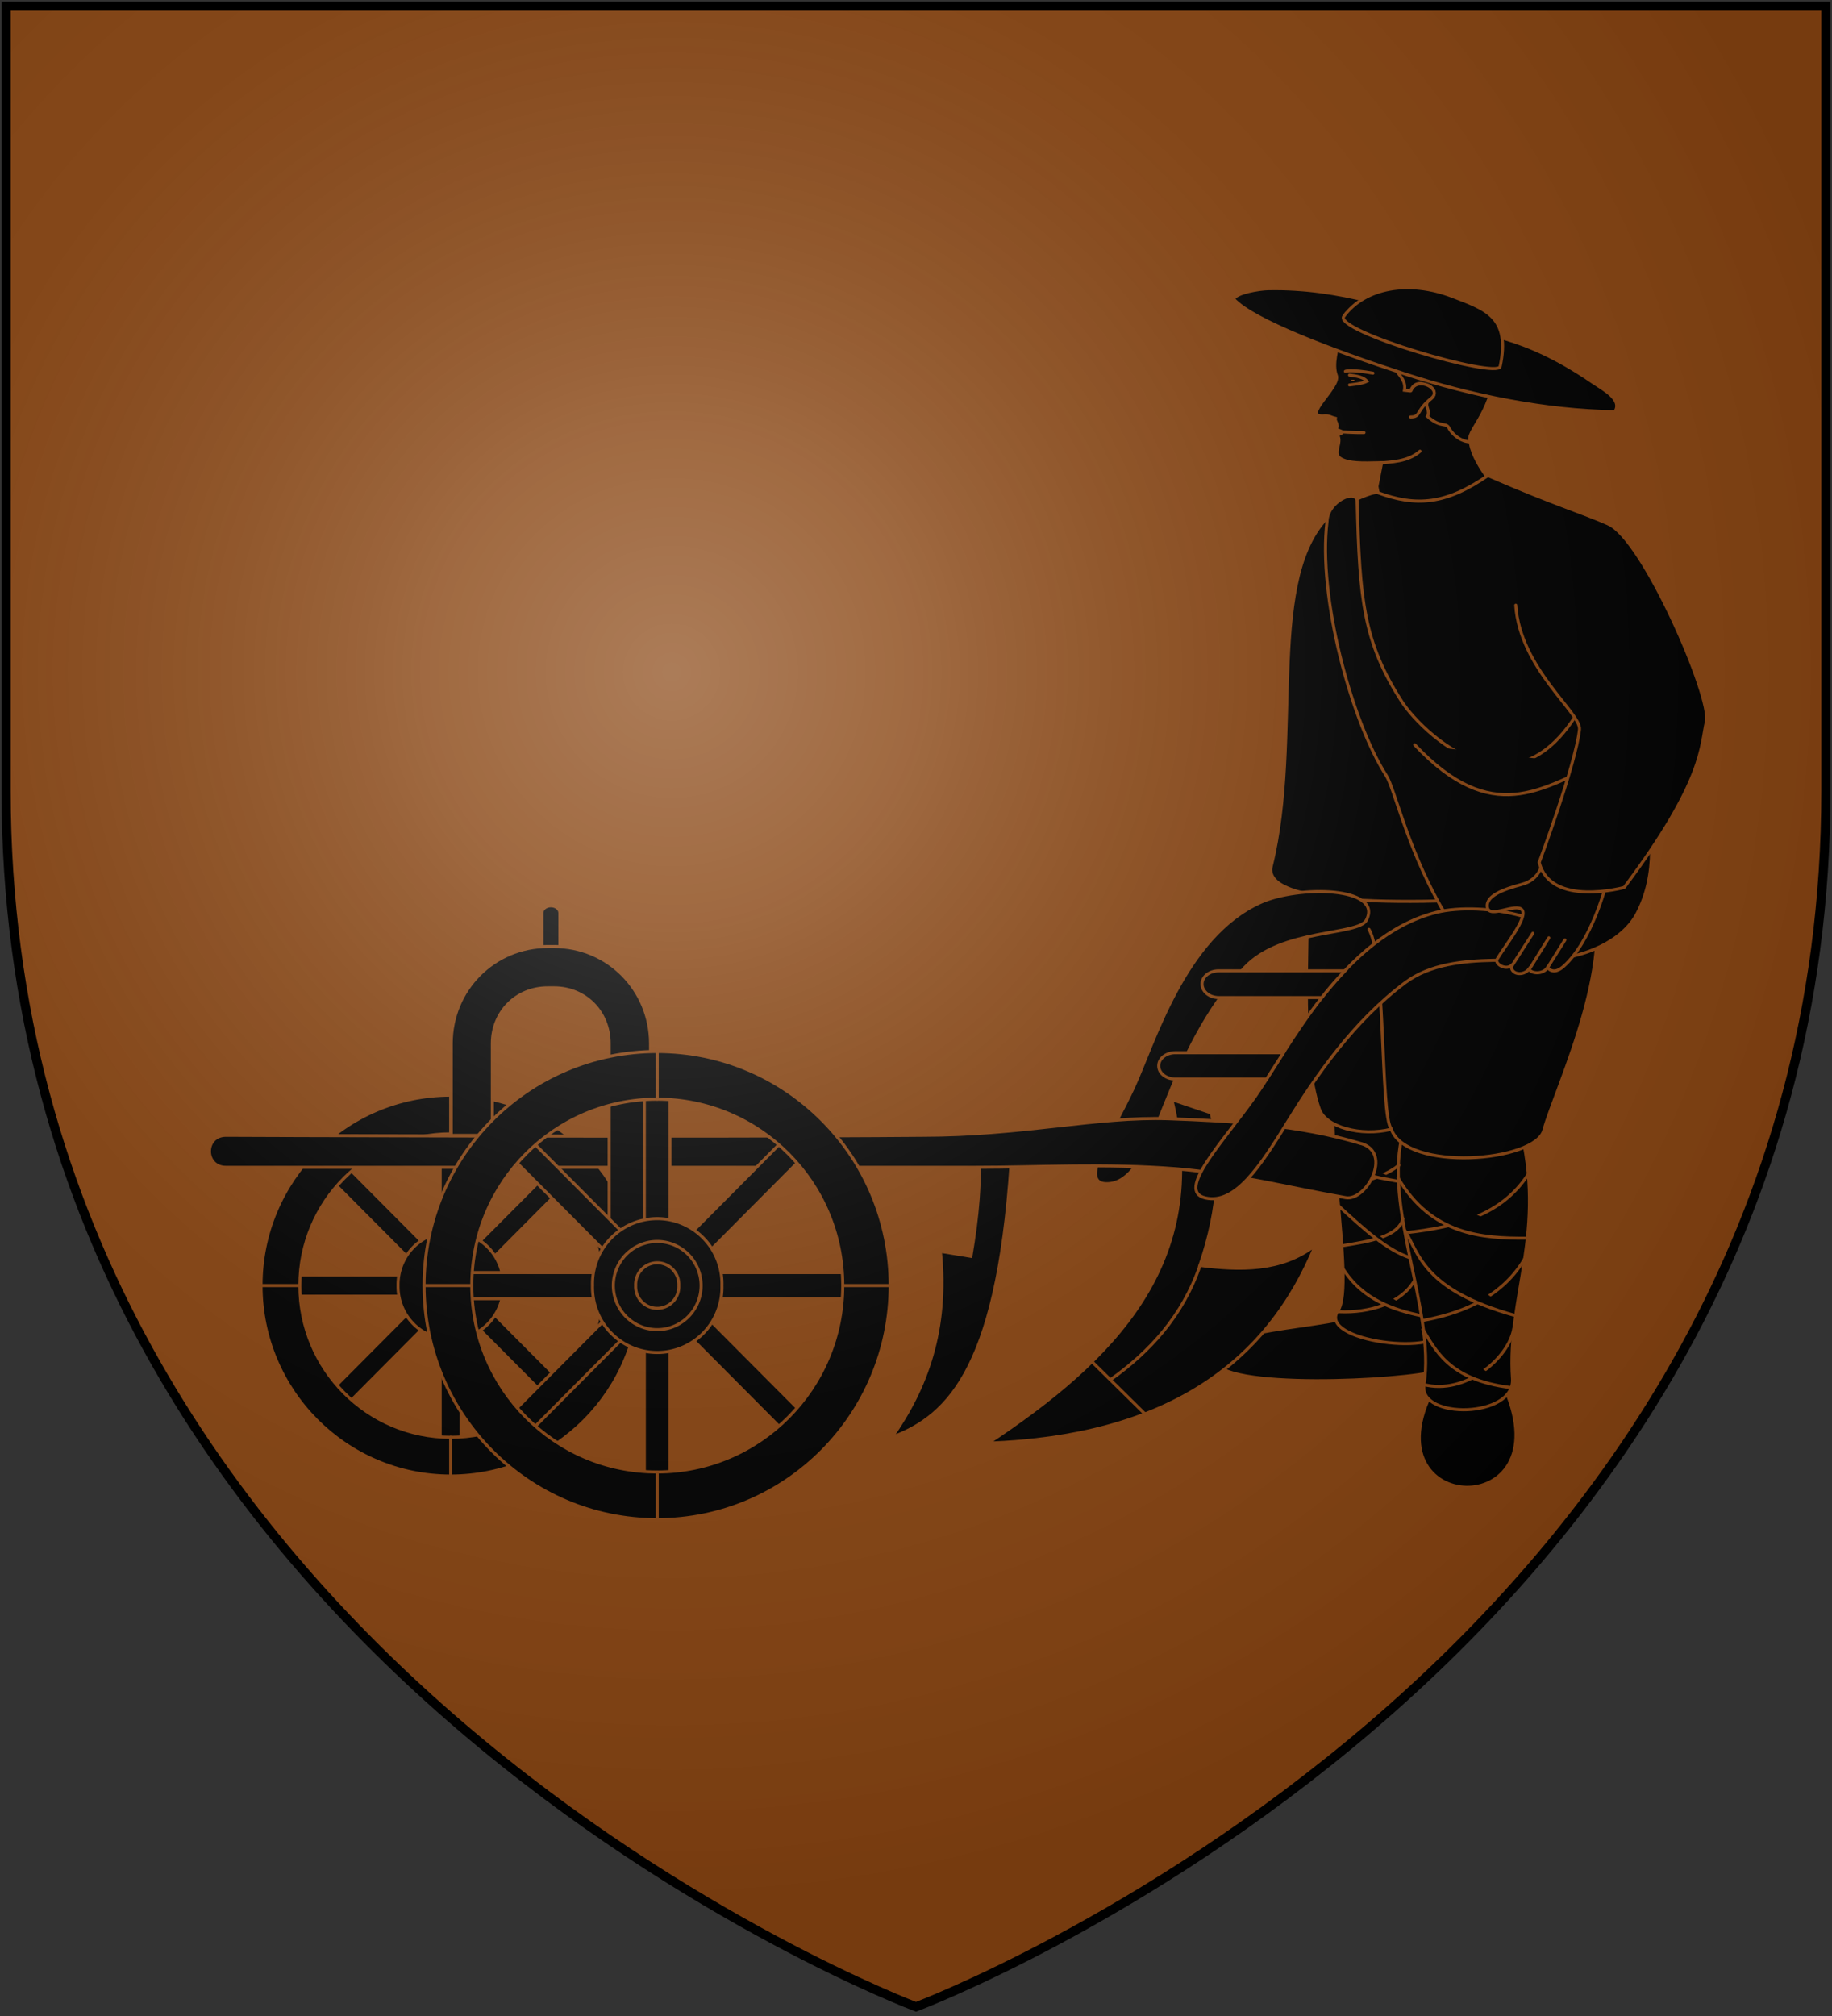 <?xml version="1.0" encoding="UTF-8"?>
<svg xmlns="http://www.w3.org/2000/svg" xmlns:xlink="http://www.w3.org/1999/xlink" width="600" height="660">
<rect width="100%" height="100%" fill="#333333" stroke="none"/>
<defs>
  <radialGradient id="rg" gradientUnits="userSpaceOnUse" cx="220" cy="220" r="405">
    <stop style="stop-color:#fff;stop-opacity:.3" offset="0"/>
    <stop style="stop-color:#fff;stop-opacity:.2" offset=".2"/>
    <stop style="stop-color:#666;stop-opacity:.1" offset=".6"/>
    <stop style="stop-color:#000;stop-opacity:.13" offset="1"/>
  </radialGradient>
  <path id="shield" d="m2,2v257c0,286 298,398 298,398c0,0 298-112 298-398V2z"/>
</defs>
<use id="shine" xlink:href="#shield" fill="#884411"/>
<g style="fill:#000000;stroke:#884411;stroke-width:1;stroke-linecap:round;">
    <path d="m 450.96,159.24 1.53,-7.76 c -6.94,0.19 -10.61,0.19 -13.25,-1.23 -3.13,-1.68 0.52,-5.39 -1.2,-7.83 2.51,-1 1.75,-1.06 -0.48,-1.84 1.07,-1.55 -0.45,-2.51 -0.24,-3.63 -1.56,-0.35 -1.84,-0.94 -3.73,-0.79 -7.69,0.62 5.5,-9.47 4.08,-13.21 -1.43,-3.74 0.38,-9.04 0.9,-11.68 0.61,-3.12 6.5,-10.12 28.15,-6.16 21.65,3.96 21.56,3.8 23.27,9.52 1.7,5.72 -3.18,20.15 -7.46,25.66 -4.27,5.5 5.79,17.53 5.79,17.53 l -7.24,10.5 h -28.49 z" />
    <path d="m 459.09,115.82 c -5.98,5.85 1.84,6.14 0.89,11.95 l 2.01,0.22 c 1.02,-2.47 2.64,-3.01 5.79,-1.81 0.83,0.31 3.61,2.38 0.41,4.75 -2.28,1.68 0.55,3.27 -0.69,5.38 4.61,4.16 6.18,1.6 7.22,4.15 1.46,2.29 3.99,4.12 6.79,4.21 -1.52,-3.51 6.66,-8.5 8.25,-23.63 z" />
    <path d="m 440.63,121.57 c 0,0 1.64,-0.72 9.03,0.6" />
    <path d="m 439.78,141.41 c 0,0 3.71,0.28 6.95,0.22" />
    <path d="m 462.1,127.91 c 1.96,-5 10.46,-0.51 6.69,2.48 -5.13,4.07 -3.35,6.13 -6.83,6.13" />
    <path d="m 469.33,454.91 h 23.67 c 18.84,43.75 -45.27,41.59 -23.67,0 z"/>
    <path d="m 469.37,425.59 c 6.05,3.43 16.94,21.5 1.46,23.22 -10.72,3.41 -71.91,6.34 -72.91,-3.48 1.83,-12.99 41.65,-8.84 55.89,-18.64 z" />
    <path d="m 471.01,346.67 1.8,88.14 c 0.2,9.57 -41.6,4.42 -34.62,-5.7 5.99,-8.7 -6.46,-64.8 0.51,-82.44 z" />
    <path d="m 497.69,368.11 c 9.14,35.19 -4.19,56.35 -2.33,83.21 0.91,13.03 -30.73,13.43 -28.99,2.1 3.81,-24.78 -13.74,-58.4 -6.77,-82.98 z" />
    <path d="m 426.27,285.9 h 93.46 c 11.62,26.15 -10,69.37 -14.1,84.14 -2.88,10.38 -44.86,13.7 -49.97,-0.36 -9.94,2.49 -21.48,-0.69 -23.57,-6.57 -6.28,-17.68 -3.59,-54.03 -4.1,-59.37 z" />
    <path d="m 544.3,209.17 -17.34,-37.54 c -8.73,-3.89 -17.35,-6.28 -39.64,-15.95 -13.65,9.41 -23.4,10.32 -36.19,5.57 -1.69,-0.26 -8.55,2.5 -14.79,6.68 -22.4,19.77 -9.6,73.47 -19.99,115.59 -3.82,15.48 62.05,11.81 96.28,9.33 l 20.68,-56.25 z" />
    <path d="m 471.37,295.91 c -10.63,-19.13 -14.79,-37.99 -17.3,-41.91 -11.5,-17.93 -22.5,-58.69 -19.44,-83.37 0.19,-6.61 9.75,-10.81 9.86,-6.4 0.8,32.3 2.06,45.93 14.61,65.45 6.67,10.39 46.39,50.53 67.7,-20.4 3.76,29.55 22.89,64.33 9.31,89.91 -9.41,17.71 -49.93,23.36 -64.74,-3.28 z" />
    <path d="m 455.56,369.42 c -3.43,-4.27 -1.71,-56.2 -7.21,-65.16" />
    <path d="m 466.23,453.26 c 13.54,3.56 27.96,-8.48 29.58,-18.41" />
    <path d="m 466.1,432.27 c 10.79,-1.96 25.23,-6.61 33.19,-20.07" />
    <path d="m 500.47,384.47 c -8.54,13.21 -23.07,17.2 -39.83,19.07" />
    <path d="m 457.89,385.63 c 10.9,18.63 27.53,19.84 42.19,19.73" />
    <path d="m 460.21,402.97 c 4.49,7.49 6.11,19.42 35.98,27.7" />
    <path d="m 465.98,435.22 c 4.07,6.37 8.25,16.52 28.8,19.04" />
    <path d="m 438.5,429.43 c 10.04,0.47 20.32,-2.7 24.69,-10.09" />
    <path d="m 465.34,430.71 c -8.61,-1.81 -19.1,-5.09 -25.58,-15.51" />
    <path d="m 439.7,407.81 c 8.49,-1.38 18.21,-2.77 19.8,-8.86" />
    <path d="m 461.43,411.64 c -7.4,-2.63 -14.24,-8.78 -22.93,-16.77" />
    <path d="m 437.92,387.32 c 5.52,1.01 15.45,-1.84 20.23,-5.87" />
    <path d="m 457.87,386.72 c -7.73,-1.42 -16.63,-2.36 -20.83,-10.86" />
    <path d="m 331.54,374.28 c -3.83,73.11 -20.62,89.23 -39.48,96.3 11.37,-16.18 18.47,-35.25 15.92,-60.93 l 10,1.65 c 2.16,-12.84 3.38,-25.11 2.39,-36.06 z" />
    <path d="m 396.73,364.36 -12.96,-4.39 c 12.87,53.23 -18.88,85.13 -60.19,112.5 58.04,-2.07 91.38,-25.83 107.28,-64.87 -11.2,8.78 -24.97,8.24 -37.87,6.68 6.62,-19.25 7.01,-35.19 3.74,-49.92 z" />
    <path d="m 151.01,365.5 v 47 l 33.11,-33.23 4.85,4.88 -33.08,33.26 h 46.79 v 6.94 h -46.73 l 33.02,33.17 -4.85,4.91 -33.11,-33.26 v 47 h -6.85 v -47 l -33.08,33.26 -4.88,-4.91 33.02,-33.17 h -46.725 v -6.94 h 46.815 l -33.11,-33.26 4.88,-4.88 33.08,33.23 v -47 z" />
    <path d="m 130.36,420.87 a 17.243,17.324 0 1 0 34.48,0 17.243,17.324 0 1 0 -34.48,0 z" />
    <path d="m 150.77,358.52 c 32.81,1.69 58.85,28.93 58.85,62.32 0,34.43 -27.75,62.4 -62.02,62.4 -34.27,0 -62.109,-27.97 -62.109,-62.4 0,-34.44 27.839,-62.32 62.109,-62.32 1.05,0 2.13,0 3.17,0 z m -3.17,12.69 c -27.3,0 -49.388,22.2 -49.388,49.63 0,27.42 22.088,49.71 49.388,49.71 27.3,0 49.39,-22.29 49.39,-49.71 0,-27.43 -22.09,-49.63 -49.39,-49.63 z" />
    <path d="m 412.78,295.46 c -24.91,11.31 -34.84,46.16 -41.7,60.87 -6.88,14.7 -17.78,30.79 -8.98,31.18 8.8,0.4 13.83,-11.69 19.46,-25.89 5.63,-14.16 13.35,-31.24 26.07,-44.84 12.09,-12.93 37.27,-10.37 39.9,-15.58 5.57,-10.91 -22.27,-11.42 -34.75,-5.74 z" />
    <path d="m 445.79,374.4 c -20.44,-6.19 -42.14,-7.4 -63,-8.15 -23.47,-0.81 -47.51,5.42 -80.73,5.42 -76.96,0.63 -228.064,0 -228.064,0 -7.213,0 -7.183,10.49 0,10.49 h 245.214 c 21.64,0 42.65,-1.35 65.94,0.48 19.07,1.54 37.06,6.23 55.59,9.45 6.73,1.17 15.41,-14.56 5.14,-17.69 z" />
    <path transform="scale(-1,1)" d="m -180.43,296.54 c 1.63,0 2.95,1.05 2.95,2.35 v 15.91 c 0,1.3 -1.32,2.35 -2.95,2.35 -1.63,0 -2.94,-1.05 -2.94,-2.35 v -15.91 c 0,-1.3 1.31,-2.35 2.94,-2.35 z" />
    <path d="m 181.46,309.87 c 17.54,0 31.61,14.13 31.61,31.75 v 79.25 h -13.56 v -79.25 c 0,-10.31 -7.79,-18.22 -18.05,-18.22 h -2.07 c -10.27,0 -18.14,7.91 -18.14,18.22 v 30.08 h -13.47 v -30.08 c 0,-17.62 14.07,-31.75 31.61,-31.75 z" />
    <path d="m 219.44,352.81 v 57.8 l 40.68,-40.9 5.99,6.02 -40.68,40.89 h 57.53 v 8.55 h -57.44 l 40.59,40.77 -5.99,6.02 -40.68,-40.87 v 57.8 h -8.41 v -57.8 l -40.71,40.87 -5.99,-6.02 40.59,-40.77 h -57.41 v -8.55 h 57.53 l -40.71,-40.89 5.99,-6.02 40.71,40.9 v -57.8 z" />
    <path d="m 215.22,344.24 c 42.15,0 76.33,34.25 76.33,76.6 0,42.34 -34.18,76.68 -76.33,76.68 -42.15,0 -76.33,-34.34 -76.33,-76.68 0,-42.35 34.18,-76.6 76.33,-76.6 z m 0,15.61 c -33.55,0 -60.7,27.27 -60.7,60.99 0,33.71 27.15,61.07 60.7,61.07 33.56,0 60.79,-27.36 60.79,-61.07 0,-33.72 -27.23,-60.99 -60.79,-60.99 z" />
    <path d="m 194.06,420.87 a 21.199,21.298 0 1 0 42.38,0 21.199,21.298 0 1 0 -42.38,0 z" />
    <path d="m 200.88,420.87 a 14.37,14.437 0 1 0 28.74,0 14.37,14.437 0 1 0 -28.74,0 z" />
    <path d="m 208.19,420.87 a 7.069,7.102 0 1 0 14.12,0 7.069,7.102 0 1 0 -14.12,0 z" />
    <path d="m 215.25,344.21 v 15.61" />
    <path d="m 215.25,497.52 v -15.61" />
    <path d="m 138.95,420.87 h 15.54" />
    <path d="m 291.55,420.87 h -15.54" />
    <path d="m 147.6,358.49 v 12.69" />
    <path d="m 147.6,483.21 v -12.69" />
    <path d="m 85.521,420.87 h 12.631" />
    <path d="m 363.66,451.72 c 12.84,-9.11 23.71,-20.9 29.36,-37.44" />
    <path d="m 357.64,445.8 17.36,17.11" />
    <path d="m 470.34,298.71 c -30.32,7.7 -48.49,44.96 -59.18,60.14 -10.71,15.19 -26.19,31.1 -16.37,33.33 9.85,2.22 17.93,-10.35 27.12,-25.21 9.19,-14.85 21.28,-32.53 38.34,-45.29 16.23,-12.11 44.06,-4.15 48.1,-9.47 8.45,-11.19 -22.8,-17.35 -38.01,-13.5 z" />
    <path d="m 440.47,317.84 c -2.67,2.79 -5.24,5.74 -7.58,8.75 h -33.79 c -2.99,0 -5.42,-2.02 -5.42,-4.42 0,-2.44 2.43,-4.33 5.42,-4.33 z m -20.12,26.79 c -2,3.13 -3.83,5.98 -5.51,8.63 h -29.9 c -3.02,0 -5.45,-1.89 -5.45,-4.33 0,-2.41 2.43,-4.3 5.45,-4.3 z" />
    <path d="m 463.34,243.83 c 25.55,27.15 41.8,13.86 59.46,6.72" />
    <path d="m 525.95,289.8 c 0,0 -4.71,18.41 -13.85,26.56 -1.03,0.92 -3.38,2.66 -5.26,0.4 -1.58,2.42 -5.51,1.97 -6.06,0.48 -1.75,2.31 -5.98,1.97 -5.82,-1.11 -2.01,1.59 -5.5,-0.66 -4.64,-2.13 2.45,-4.14 10.17,-13.66 8.18,-16.11 -1.98,-2.45 -10.71,2.97 -11.37,-0.82 -0.67,-3.79 5.35,-5.95 11.29,-7.54 5.95,-1.58 6.6,-6.72 6.6,-6.72 0,0 14.54,3.07 20.93,6.99 z" />
    <path d="m 526.67,171.52 c 11.33,4.68 34.02,56.9 32.19,64.72 -1.84,7.81 -0.48,19.03 -26.92,54.3 0,0 -24.14,6.62 -27.83,-8.21 0,0 11.98,-32.19 13.19,-43.52 0.57,-5.34 -19.52,-19.98 -20.87,-40.67" />
    <path d="m 441.99,122.82 c 4.02,0.4 5.12,1.32 5.67,2.01 -0.81,0.4 -1.93,0.79 -5.68,1.19" />
    <path d="m 443.1,124.55 c 0,0.13 0,0.23 0,0.23 0,0 0,-0.1 0,-0.23 0,-0.13 0,-0.23 0,-0.23 0,0 0,0.1 0,0.23 z" />
    <path d="m 452.02,151.58 c 3.32,-0.37 9.03,-0.32 13.05,-3.85" />
    <path d="m 460.24,122.47 c -23.59,-7.68 -49.95,-17.61 -56.2,-24.541 0.78,-2.108 8.33,-3.344 11.36,-3.403 23.81,-0.464 43.43,7.084 59.66,12.144 9.13,2.85 23.13,2.39 46.54,18.47 3.08,2.12 10.01,5.61 7.28,9.64 -22.71,-0.29 -47.12,-5.31 -68.64,-12.31 z" />
    <path d="m 440.12,103.53 c -3.59,4.84 50.31,20.62 51.2,16.45 3.46,-16.28 -4.82,-18.77 -15.54,-22.908 -14.29,-5.513 -28.65,-3.012 -35.66,6.458 z" />
    <path d="m 495.08,316.37 6.92,-10.82" />
    <path d="m 501.16,316.89 6.1,-9.85" />
    <path d="m 506.98,316.58 5.55,-8.85" />
</g>
<use id="shine" xlink:href="#shield" fill="url(#rg)" stroke="#000" stroke-width="3"/>
</svg>
